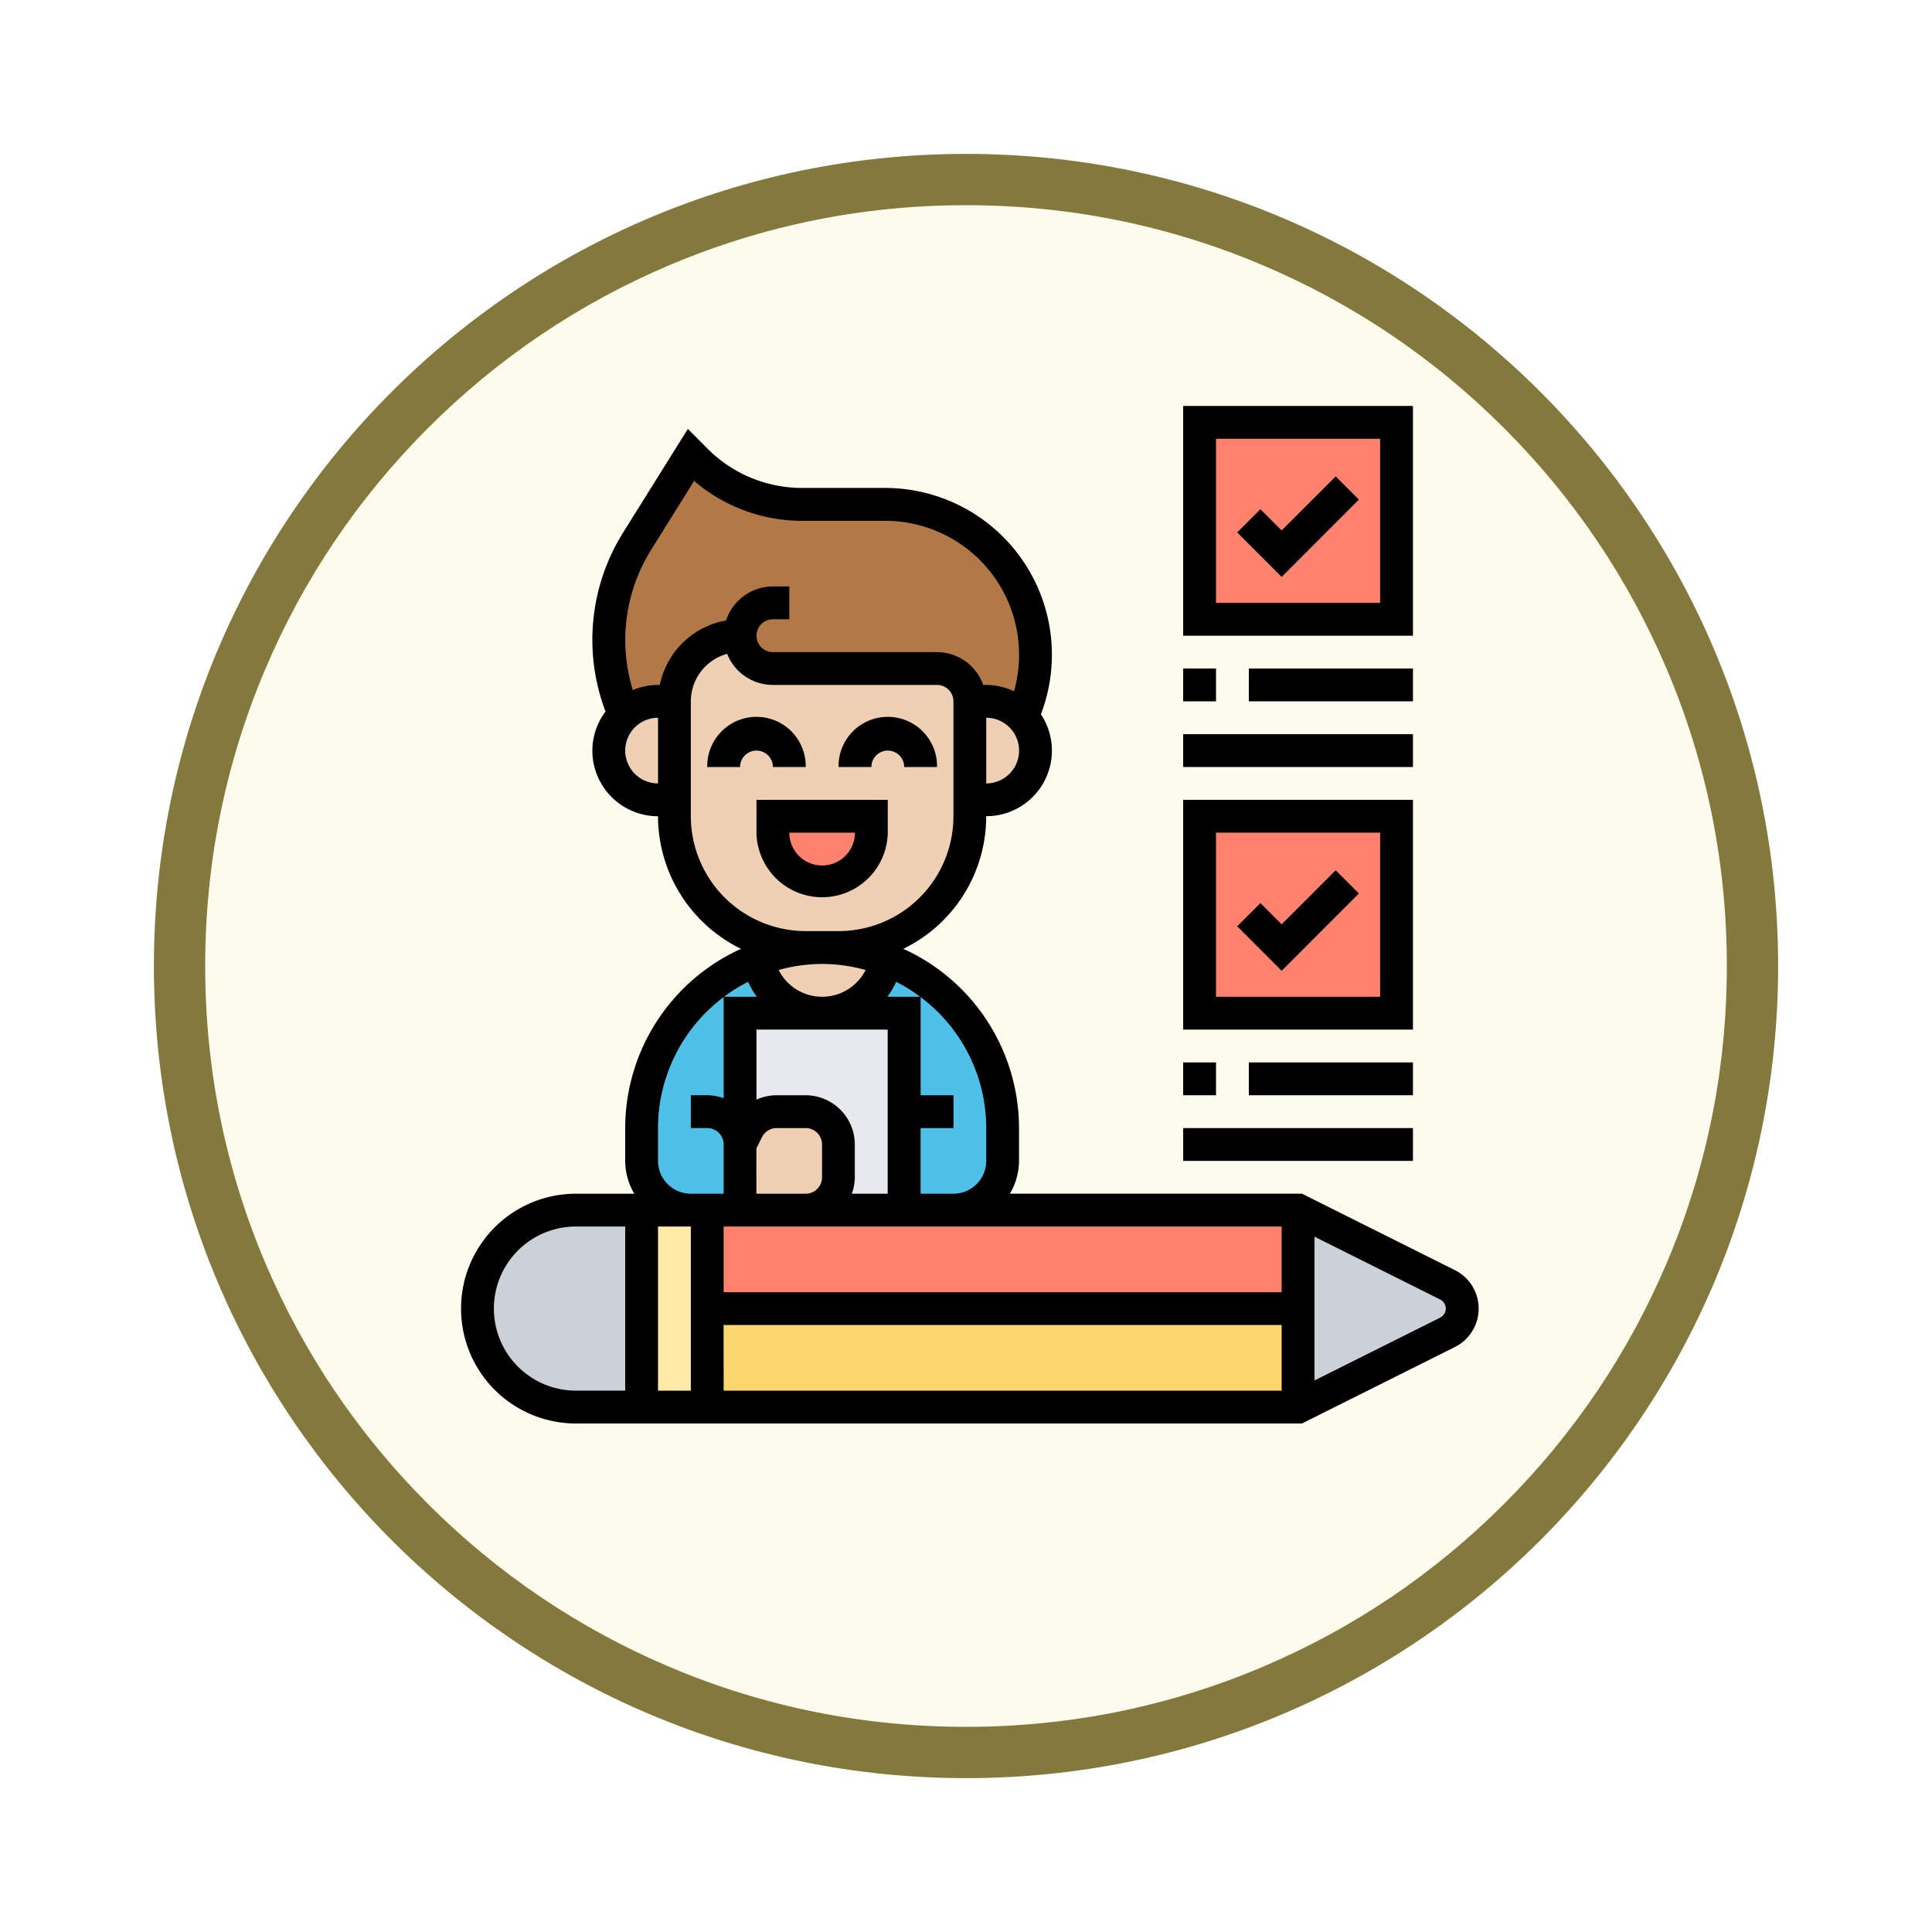 <svg xmlns="http://www.w3.org/2000/svg" xmlns:xlink="http://www.w3.org/1999/xlink" width="113" height="113" viewBox="0 0 113 113">
  <defs>
    <filter id="Trazado_982547" x="0" y="0" width="113" height="113" filterUnits="userSpaceOnUse">
      <feOffset dy="3" input="SourceAlpha"/>
      <feGaussianBlur stdDeviation="3" result="blur"/>
      <feFlood flood-opacity="0.161"/>
      <feComposite operator="in" in2="blur"/>
      <feComposite in="SourceGraphic"/>
    </filter>
  </defs>
  <g id="Grupo_1225957" data-name="Grupo 1225957" transform="translate(-900.509 -2377.121)">
    <g id="Grupo_1225641" data-name="Grupo 1225641" transform="translate(0 -2313.639)">
      <g id="Grupo_1225177" data-name="Grupo 1225177" transform="translate(0 -50.236)">
        <g id="Grupo_1224648" data-name="Grupo 1224648" transform="translate(0 1927)">
          <g id="Grupo_1224293" data-name="Grupo 1224293" transform="translate(0 859.245)">
            <g id="Grupo_1224093" data-name="Grupo 1224093" transform="translate(226.51 -2620.317)">
              <g id="Grupo_1223184" data-name="Grupo 1223184" transform="translate(683 4581.069)">
                <g id="Grupo_1211216" data-name="Grupo 1211216" transform="translate(0)">
                  <g id="Grupo_1210737" data-name="Grupo 1210737">
                    <g id="Grupo_1210537" data-name="Grupo 1210537">
                      <g id="Grupo_1164202" data-name="Grupo 1164202">
                        <g id="Grupo_1158168" data-name="Grupo 1158168">
                          <g id="Grupo_1152576" data-name="Grupo 1152576">
                            <g id="Grupo_1148633" data-name="Grupo 1148633">
                              <g id="Grupo_1148525" data-name="Grupo 1148525">
                                <g transform="matrix(1, 0, 0, 1, -9, -6)" filter="url(#Trazado_982547)">
                                  <g id="Trazado_982547-2" data-name="Trazado 982547" transform="translate(9 6)" fill="#fdfbec">
                                    <path d="M 47.5 93.5 C 41.289 93.5 35.265 92.284 29.595 89.886 C 24.118 87.569 19.198 84.252 14.973 80.027 C 10.748 75.802 7.431 70.882 5.114 65.405 C 2.716 59.735 1.5 53.711 1.5 47.5 C 1.5 41.289 2.716 35.265 5.114 29.595 C 7.431 24.118 10.748 19.198 14.973 14.973 C 19.198 10.748 24.118 7.431 29.595 5.114 C 35.265 2.716 41.289 1.5 47.5 1.5 C 53.711 1.5 59.735 2.716 65.405 5.114 C 70.882 7.431 75.802 10.748 80.027 14.973 C 84.252 19.198 87.569 24.118 89.886 29.595 C 92.284 35.265 93.5 41.289 93.5 47.5 C 93.5 53.711 92.284 59.735 89.886 65.405 C 87.569 70.882 84.252 75.802 80.027 80.027 C 75.802 84.252 70.882 87.569 65.405 89.886 C 59.735 92.284 53.711 93.5 47.5 93.5 Z" stroke="none"/>
                                    <path d="M 47.5 3 C 41.491 3 35.664 4.176 30.18 6.496 C 24.881 8.737 20.122 11.946 16.034 16.034 C 11.946 20.122 8.737 24.881 6.496 30.18 C 4.176 35.664 3 41.491 3 47.5 C 3 53.509 4.176 59.336 6.496 64.82 C 8.737 70.119 11.946 74.878 16.034 78.966 C 20.122 83.054 24.881 86.263 30.18 88.504 C 35.664 90.824 41.491 92 47.5 92 C 53.509 92 59.336 90.824 64.82 88.504 C 70.119 86.263 74.878 83.054 78.966 78.966 C 83.054 74.878 86.263 70.119 88.504 64.82 C 90.824 59.336 92 53.509 92 47.5 C 92 41.491 90.824 35.664 88.504 30.18 C 86.263 24.881 83.054 20.122 78.966 16.034 C 74.878 11.946 70.119 8.737 64.82 6.496 C 59.336 4.176 53.509 3 47.5 3 M 47.5 -7.62939453125e-06 C 73.734 -7.62939453125e-06 95 21.266 95 47.5 C 95 73.734 73.734 95 47.5 95 C 21.266 95 -7.62939453125e-06 73.734 -7.62939453125e-06 47.5 C -7.62939453125e-06 21.266 21.266 -7.62939453125e-06 47.5 -7.62939453125e-06 Z" stroke="none" fill="#83793c"/>
                                  </g>
                                </g>
                              </g>
                            </g>
                          </g>
                        </g>
                      </g>
                    </g>
                  </g>
                </g>
              </g>
            </g>
          </g>
        </g>
      </g>
    </g>
    <g id="checklist_4098066" transform="translate(927.476 2400.864)">
      <g id="Grupo_1225955" data-name="Grupo 1225955" transform="translate(0.96 0.96)">
        <g id="Grupo_1225938" data-name="Grupo 1225938" transform="translate(42.236)">
          <path id="Trazado_1057853" data-name="Trazado 1057853" d="M45,1H56.519V12.519H45Z" transform="translate(-45 -1)" fill="#ff826e"/>
        </g>
        <g id="Grupo_1225939" data-name="Grupo 1225939" transform="translate(42.236 23.038)">
          <path id="Trazado_1057854" data-name="Trazado 1057854" d="M45,25H56.519V36.519H45Z" transform="translate(-45 -25)" fill="#ff826e"/>
        </g>
        <g id="Grupo_1225940" data-name="Grupo 1225940" transform="translate(13.439 51.834)">
          <path id="Trazado_1057855" data-name="Trazado 1057855" d="M15,55H49.556v5.759H15Z" transform="translate(-15 -55)" fill="#fcd770"/>
        </g>
        <g id="Grupo_1225941" data-name="Grupo 1225941" transform="translate(13.439 46.075)">
          <path id="Trazado_1057856" data-name="Trazado 1057856" d="M16.92,49H49.556v5.759H15V49Z" transform="translate(-15 -49)" fill="#ff826e"/>
        </g>
        <g id="Grupo_1225942" data-name="Grupo 1225942" transform="translate(9.599 46.075)">
          <path id="Trazado_1057857" data-name="Trazado 1057857" d="M14.84,54.759v5.759H11V49h3.84Z" transform="translate(-11 -49)" fill="#ffeaa7"/>
        </g>
        <g id="Grupo_1225943" data-name="Grupo 1225943" transform="translate(47.995 46.075)">
          <path id="Trazado_1057858" data-name="Trazado 1057858" d="M59.745,53.368a1.561,1.561,0,0,1,0,2.784L51,60.519V49Z" transform="translate(-51 -49)" fill="#ccd1d9"/>
        </g>
        <g id="Grupo_1225944" data-name="Grupo 1225944" transform="translate(0 46.075)">
          <path id="Trazado_1057859" data-name="Trazado 1057859" d="M10.6,49V60.519H6.759A5.768,5.768,0,0,1,1,54.759,5.764,5.764,0,0,1,6.759,49Z" transform="translate(-1 -49)" fill="#ccd1d9"/>
        </g>
        <g id="Grupo_1225945" data-name="Grupo 1225945" transform="translate(7.679 1.92)">
          <path id="Trazado_1057860" data-name="Trazado 1057860" d="M16.679,13.559a3.839,3.839,0,0,0-3.84,3.84h-.96a2.887,2.887,0,0,0-1.977.787,11,11,0,0,1,.758-10.175L13.8,3l.3.3A8.827,8.827,0,0,0,20.336,5.88h4.8A8.819,8.819,0,0,1,33.18,18.32a2.839,2.839,0,0,0-2.1-.922h-.96a1.925,1.925,0,0,0-1.92-1.92H18.6a1.934,1.934,0,0,1-1.92-1.92Z" transform="translate(-9 -3)" fill="#b27946"/>
        </g>
        <g id="Grupo_1225946" data-name="Grupo 1225946" transform="translate(20.158 31.408)">
          <path id="Trazado_1057861" data-name="Trazado 1057861" d="M29.468,36.12a10.526,10.526,0,0,1,3.091,7.468v1.92a2.876,2.876,0,0,1-2.88,2.88H26.8V36.868H22a3.824,3.824,0,0,0,3.763-3.148Z" transform="translate(-22 -33.72)" fill="#4fc1e9"/>
        </g>
        <g id="Grupo_1225947" data-name="Grupo 1225947" transform="translate(9.599 31.408)">
          <path id="Trazado_1057862" data-name="Trazado 1057862" d="M16.759,44.548v3.84H13.88A2.876,2.876,0,0,1,11,45.508v-1.92a10.556,10.556,0,0,1,6.8-9.868,3.824,3.824,0,0,0,3.763,3.148h-4.8Z" transform="translate(-11 -33.72)" fill="#4fc1e9"/>
        </g>
        <g id="Grupo_1225948" data-name="Grupo 1225948" transform="translate(15.358 34.556)">
          <path id="Trazado_1057863" data-name="Trazado 1057863" d="M19.15,42.759a1.92,1.92,0,0,0-1.718,1.065L17,44.679V37h9.6V48.519H20.84a1.925,1.925,0,0,0,1.92-1.92v-1.92a1.925,1.925,0,0,0-1.92-1.92Z" transform="translate(-17 -37)" fill="#e6e9ed"/>
        </g>
        <g id="Grupo_1225949" data-name="Grupo 1225949" transform="translate(15.358 40.316)">
          <path id="Trazado_1057864" data-name="Trazado 1057864" d="M22.759,44.92v1.92a1.925,1.925,0,0,1-1.92,1.92H17V44.92l.432-.854A1.92,1.92,0,0,1,19.15,43H20.84a1.925,1.925,0,0,1,1.92,1.92Z" transform="translate(-17 -43)" fill="#f0d0b4"/>
        </g>
        <g id="Grupo_1225950" data-name="Grupo 1225950" transform="translate(16.395 30.717)">
          <path id="Trazado_1057865" data-name="Trazado 1057865" d="M25.606,33.691a3.823,3.823,0,0,1-7.526,0,10.589,10.589,0,0,1,7.526,0Z" transform="translate(-18.08 -33)" fill="#f0d0b4"/>
        </g>
        <g id="Grupo_1225951" data-name="Grupo 1225951" transform="translate(28.797 16.318)">
          <path id="Trazado_1057866" data-name="Trazado 1057866" d="M34.062,18.922a2.876,2.876,0,0,1-2.1,4.838H31V18h.96a2.839,2.839,0,0,1,2.1.922Z" transform="translate(-31 -18)" fill="#f0d0b4"/>
        </g>
        <g id="Grupo_1225952" data-name="Grupo 1225952" transform="translate(11.519 12.479)">
          <path id="Trazado_1057867" data-name="Trazado 1057867" d="M30.278,17.84v6.719A7.677,7.677,0,0,1,22.6,32.238h-1.92A7.677,7.677,0,0,1,13,24.559V17.84A3.839,3.839,0,0,1,16.84,14a1.934,1.934,0,0,0,1.92,1.92h9.6A1.925,1.925,0,0,1,30.278,17.84Z" transform="translate(-13 -14)" fill="#f0d0b4"/>
        </g>
        <g id="Grupo_1225953" data-name="Grupo 1225953" transform="translate(7.679 16.318)">
          <path id="Trazado_1057868" data-name="Trazado 1057868" d="M12.84,18v5.759h-.96a2.878,2.878,0,0,1-2.035-4.915l.058-.058A2.887,2.887,0,0,1,11.88,18Z" transform="translate(-9 -18)" fill="#f0d0b4"/>
        </g>
        <g id="Grupo_1225954" data-name="Grupo 1225954" transform="translate(17.278 23.038)">
          <path id="Trazado_1057869" data-name="Trazado 1057869" d="M24.759,25v.96a2.88,2.88,0,1,1-5.759,0V25Z" transform="translate(-19 -25)" fill="#ff826e"/>
        </g>
      </g>
      <g id="Grupo_1225956" data-name="Grupo 1225956" transform="translate(0)">
        <path id="Trazado_1057870" data-name="Trazado 1057870" d="M58.125,50.6l-8.943-4.471H32.1a3.8,3.8,0,0,0,.534-1.92v-1.92a11.527,11.527,0,0,0-6.767-10.481,8.607,8.607,0,0,0,4.847-7.757,3.835,3.835,0,0,0,3.2-5.961,9.754,9.754,0,0,0-9.14-13.237h-4.8a7.813,7.813,0,0,1-5.561-2.3L13.265,1.4,9.491,7.442A11.825,11.825,0,0,0,8.45,17.931a3.8,3.8,0,0,0-.771,2.284,3.843,3.843,0,0,0,3.84,3.84,8.643,8.643,0,0,0,4.855,7.754A11.525,11.525,0,0,0,9.6,42.292v1.92a3.8,3.8,0,0,0,.534,1.92H6.719a6.719,6.719,0,0,0,0,13.439H49.181L58.124,55.1a2.513,2.513,0,0,0,0-4.5ZM13.439,48.051v9.6h-1.92v-9.6Zm3.348-14.314a4.732,4.732,0,0,0,.513.875H15.383A9.543,9.543,0,0,1,16.787,33.737Zm4.331-1.044a9.547,9.547,0,0,1,2.544.353,2.848,2.848,0,0,1-5.087,0A9.547,9.547,0,0,1,21.118,32.693Zm5.735,1.92H24.936a4.787,4.787,0,0,0,.513-.875A9.6,9.6,0,0,1,26.853,34.613Zm-1.9,1.92v9.6h-2.1a2.847,2.847,0,0,0,.177-.96v-1.92a2.883,2.883,0,0,0-2.88-2.88H18.465a2.892,2.892,0,0,0-1.186.254V36.532Zm-7.679,6.946.328-.657a.955.955,0,0,1,.858-.53h1.693a.961.961,0,0,1,.96.96v1.92a.961.961,0,0,1-.96.96h-2.88V43.478Zm0,4.573H47.995v3.84H15.358v-3.84h1.92Zm-1.92,5.759H47.995v3.84H15.358ZM30.717,42.292v1.92a1.922,1.922,0,0,1-1.92,1.92h-1.92v-3.84H28.8v-1.92h-1.92V34.631A9.581,9.581,0,0,1,30.717,42.292Zm0-20.158v-3.84a1.92,1.92,0,0,1,0,3.84ZM9.6,20.214a1.922,1.922,0,0,1,1.92-1.92v3.84A1.922,1.922,0,0,1,9.6,20.214Zm2.024-3.84h-.1a3.8,3.8,0,0,0-1.48.3,9.959,9.959,0,0,1,1.08-8.214L13.63,4.441a9.711,9.711,0,0,0,6.344,2.334h4.8a7.833,7.833,0,0,1,7.566,9.971,3.8,3.8,0,0,0-1.622-.372H30.54a2.876,2.876,0,0,0-2.7-1.92h-9.6a.96.96,0,0,1,0-1.92h.96v-1.92h-.96a2.886,2.886,0,0,0-2.74,1.99,4.806,4.806,0,0,0-3.875,3.77Zm1.815,7.679V17.334a2.886,2.886,0,0,1,2.122-2.779,2.884,2.884,0,0,0,2.677,1.819h9.6a.961.961,0,0,1,.96.96v6.719a6.718,6.718,0,0,1-6.719,6.719h-1.92A6.728,6.728,0,0,1,13.439,24.054Zm-1.92,20.158v-1.92a9.581,9.581,0,0,1,3.84-7.661v5.918a2.847,2.847,0,0,0-.96-.177h-.96v1.92h.96a.961.961,0,0,1,.96.96v2.88h-1.92a1.922,1.922,0,0,1-1.92-1.92Zm-9.6,8.639a4.8,4.8,0,0,1,4.8-4.8H9.6v9.6H6.719A4.8,4.8,0,0,1,1.92,52.851Zm55.346.531-7.351,3.675V48.644l7.352,3.675a.594.594,0,0,1,0,1.062Z" transform="translate(0 -0.056)"/>
        <path id="Trazado_1057871" data-name="Trazado 1057871" d="M18.84,21.88h1.92a2.88,2.88,0,1,0-5.759,0h1.92a.96.96,0,0,1,1.92,0Z" transform="translate(-0.602 -0.762)"/>
        <path id="Trazado_1057872" data-name="Trazado 1057872" d="M25.88,20.92a.961.961,0,0,1,.96.96h1.92a2.88,2.88,0,1,0-5.759,0h1.92A.961.961,0,0,1,25.88,20.92Z" transform="translate(-0.922 -0.762)"/>
        <path id="Trazado_1057873" data-name="Trazado 1057873" d="M25.679,25.92V24H18v1.92a3.84,3.84,0,0,0,7.679,0Zm-5.759,0h3.84a1.92,1.92,0,1,1-3.84,0Z" transform="translate(-0.722 -0.962)"/>
        <path id="Trazado_1057874" data-name="Trazado 1057874" d="M57.439,0H44V13.439H57.439Zm-1.92,11.519h-9.6V1.92h9.6Z" transform="translate(-1.764)"/>
        <path id="Trazado_1057875" data-name="Trazado 1057875" d="M54.41,5.65,53.052,4.293,49.891,7.454,48.65,6.213,47.293,7.57l2.6,2.6Z" transform="translate(-1.897 -0.172)"/>
        <path id="Trazado_1057876" data-name="Trazado 1057876" d="M44,16h1.92v1.92H44Z" transform="translate(-1.764 -0.642)"/>
        <path id="Trazado_1057877" data-name="Trazado 1057877" d="M48,16h9.6v1.92H48Z" transform="translate(-1.925 -0.642)"/>
        <path id="Trazado_1057878" data-name="Trazado 1057878" d="M44,20H57.439v1.92H44Z" transform="translate(-1.764 -0.802)"/>
        <path id="Trazado_1057879" data-name="Trazado 1057879" d="M57.439,24H44V37.439H57.439Zm-1.92,11.519h-9.6v-9.6h9.6Z" transform="translate(-1.764 -0.962)"/>
        <path id="Trazado_1057880" data-name="Trazado 1057880" d="M54.41,29.65l-1.357-1.357-3.161,3.161L48.65,30.213,47.293,31.57l2.6,2.6Z" transform="translate(-1.897 -1.135)"/>
        <path id="Trazado_1057881" data-name="Trazado 1057881" d="M44,40h1.92v1.92H44Z" transform="translate(-1.764 -1.604)"/>
        <path id="Trazado_1057882" data-name="Trazado 1057882" d="M48,40h9.6v1.92H48Z" transform="translate(-1.925 -1.604)"/>
        <path id="Trazado_1057883" data-name="Trazado 1057883" d="M44,44H57.439v1.92H44Z" transform="translate(-1.764 -1.764)"/>
      </g>
    </g>
  </g>
</svg>
